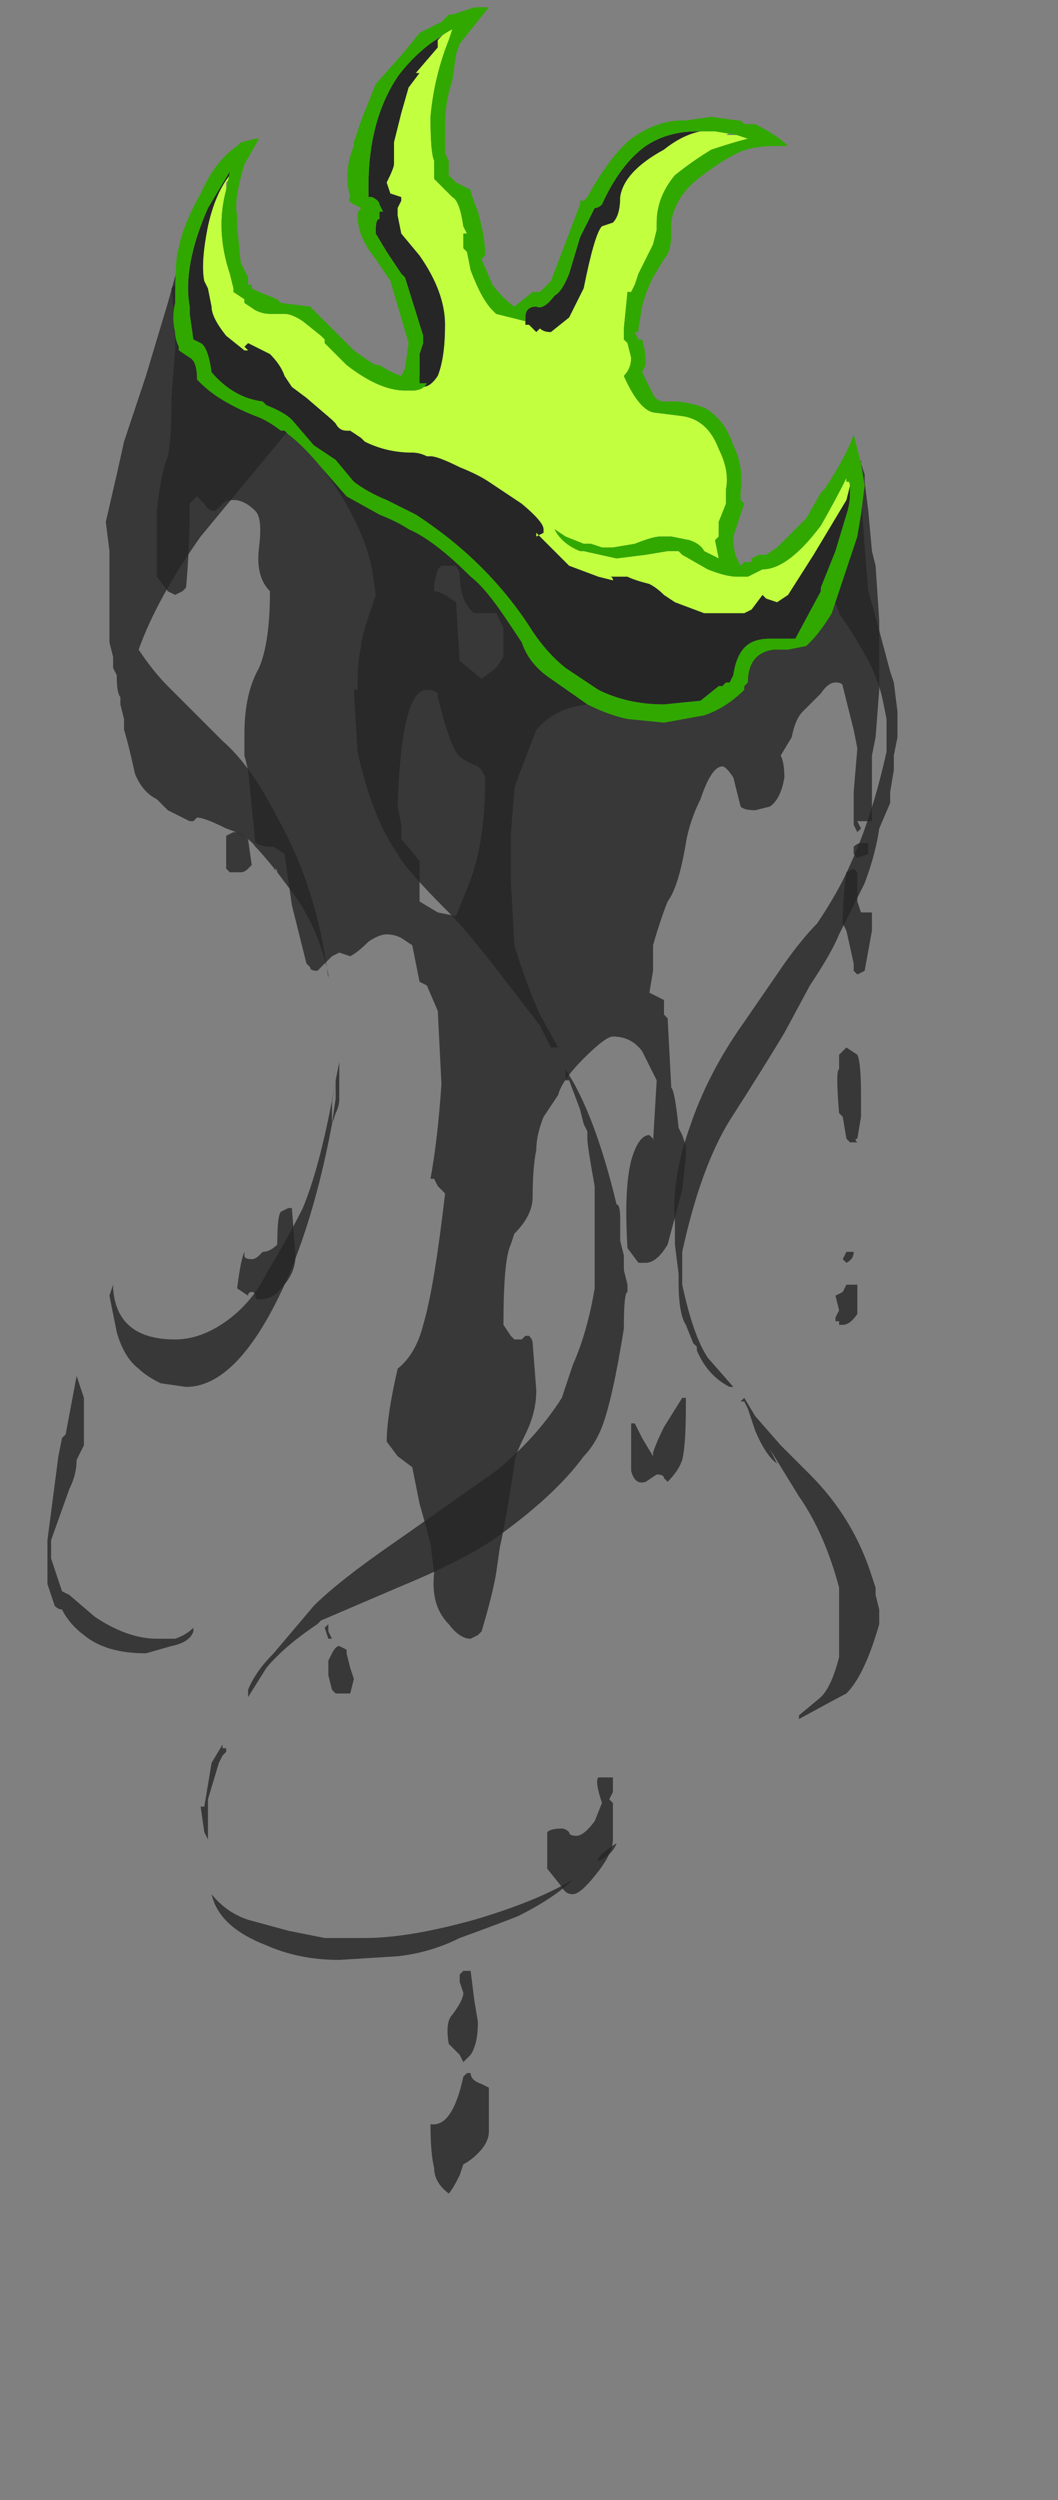 <?xml version="1.0" encoding="UTF-8" standalone="no"?>
<svg xmlns:ffdec="https://www.free-decompiler.com/flash" xmlns:xlink="http://www.w3.org/1999/xlink" ffdec:objectType="frame" height="239.75px" width="101.5px" xmlns="http://www.w3.org/2000/svg">
  <rect width="100%" height="100%" fill="#808080" stroke="none"/>
  <g transform="matrix(1.0, 0.0, 0.0, 1.0, 47.6, 34.3)">
    <use ffdec:characterId="3931" height="29.95" transform="matrix(7.0, 0.0, 0.0, 7.0, -43.05, -33.6)" width="11.65" xlink:href="#shape0"/>
  </g>
  <defs>
    <g id="shape0" transform="matrix(1.0, 0.0, 0.0, 1.0, 6.15, 4.8)">
      <path d="M2.75 -3.1 L2.8 -3.1 Q2.55 -3.05 2.3 -2.85 1.75 -2.55 1.7 -2.2 1.7 -1.95 1.6 -1.85 L1.45 -1.8 Q1.35 -1.7 1.2 -0.95 L1.0 -0.55 0.75 -0.35 Q0.65 -0.35 0.6 -0.4 L0.55 -0.35 0.45 -0.45 0.4 -0.45 0.4 -0.55 Q0.4 -0.7 0.55 -0.7 0.65 -0.65 0.8 -0.85 0.9 -0.9 1.0 -1.15 L1.15 -1.65 1.35 -2.05 Q1.4 -2.05 1.45 -2.1 1.7 -2.65 2.05 -2.9 2.35 -3.1 2.75 -3.1 M3.4 3.5 L3.5 3.45 3.65 3.25 3.7 3.3 3.85 3.35 4.0 3.25 4.35 2.7 4.8 1.95 4.85 1.75 4.85 1.85 Q4.85 2.0 4.8 2.15 L4.65 2.65 4.45 3.15 4.45 3.2 4.1 3.85 3.75 3.85 Q3.6 3.85 3.5 3.9 3.3 4.0 3.25 4.35 L3.2 4.45 3.15 4.45 3.1 4.5 3.05 4.5 2.8 4.7 2.3 4.75 Q1.8 4.75 1.4 4.55 L0.95 4.25 Q0.7 4.05 0.5 3.75 -0.1 2.8 -1.1 2.15 -1.2 2.1 -1.5 1.95 -1.75 1.85 -1.95 1.7 L-2.2 1.4 -2.5 1.2 -2.8 0.85 Q-2.9 0.75 -3.15 0.65 L-3.2 0.6 Q-3.6 0.55 -3.9 0.2 -3.95 -0.15 -4.05 -0.2 L-4.15 -0.25 -4.2 -0.6 -4.2 -0.7 Q-4.3 -1.25 -3.95 -2.05 L-3.65 -2.55 -3.65 -2.5 Q-3.85 -2.25 -3.95 -1.8 -4.05 -1.3 -4.0 -1.05 L-3.95 -0.95 -3.9 -0.7 Q-3.9 -0.55 -3.7 -0.3 L-3.45 -0.1 -3.4 -0.1 -3.45 -0.15 -3.4 -0.2 -3.1 -0.05 Q-2.95 0.1 -2.9 0.25 L-2.8 0.4 -2.6 0.55 -2.25 0.85 -2.2 0.9 Q-2.15 1.0 -2.05 1.0 L-2.0 1.0 -1.85 1.1 -1.8 1.15 Q-1.5 1.3 -1.15 1.3 -1.05 1.3 -0.95 1.35 L-0.9 1.35 Q-0.8 1.35 -0.5 1.5 -0.25 1.6 -0.1 1.7 L0.35 2.0 Q0.65 2.25 0.65 2.35 L0.65 2.4 0.55 2.45 0.55 2.4 1.0 2.85 1.4 3.0 1.6 3.05 Q1.6 3.0 1.55 3.0 L1.8 3.0 Q1.9 3.05 2.1 3.1 2.2 3.15 2.3 3.25 L2.45 3.35 2.85 3.5 3.4 3.5 M-0.75 -4.4 L-0.8 -4.35 -0.8 -4.25 -1.1 -3.9 -1.05 -3.9 -1.2 -3.7 -1.3 -3.35 -1.4 -2.95 -1.4 -2.65 Q-1.4 -2.6 -1.5 -2.4 L-1.45 -2.25 -1.3 -2.2 -1.3 -2.15 -1.35 -2.05 -1.35 -1.95 -1.3 -1.7 -1.05 -1.4 Q-0.7 -0.9 -0.7 -0.45 -0.7 0.0 -0.8 0.25 -0.9 0.4 -1.0 0.4 L-1.05 0.4 -1.1 0.3 -1.05 0.25 -1.05 -0.05 -1.0 -0.2 -1.0 -0.3 -1.25 -1.1 -1.3 -1.15 -1.5 -1.45 -1.65 -1.7 -1.65 -1.75 Q-1.65 -1.9 -1.6 -1.9 L-1.6 -2.0 -1.55 -2.0 -1.6 -2.1 Q-1.6 -2.15 -1.7 -2.2 L-1.75 -2.2 -1.75 -2.35 Q-1.75 -3.25 -1.35 -3.85 -1.1 -4.2 -0.75 -4.4" fill="#262626" fill-rule="evenodd" stroke="none"/>
      <path d="M2.3 -2.85 Q2.55 -3.05 2.8 -3.1 L3.05 -3.15 3.25 -3.1 3.15 -3.05 3.3 -3.05 3.45 -3.0 Q3.25 -2.95 2.95 -2.85 2.7 -2.7 2.45 -2.5 2.2 -2.2 2.2 -1.85 L2.2 -1.75 2.15 -1.55 1.95 -1.15 1.9 -1.0 1.85 -0.9 1.8 -0.9 1.75 -0.4 1.75 -0.25 1.8 -0.2 1.85 0.0 Q1.85 0.15 1.75 0.25 1.95 0.7 2.15 0.75 L2.55 0.8 Q2.9 0.85 3.05 1.25 3.2 1.55 3.15 1.8 L3.15 2.0 3.05 2.25 3.05 2.45 3.0 2.5 3.05 2.75 2.85 2.65 Q2.8 2.55 2.65 2.5 L2.4 2.45 2.25 2.45 Q2.15 2.45 1.9 2.55 L1.6 2.6 1.45 2.6 1.3 2.55 1.2 2.55 0.95 2.45 0.8 2.35 Q0.9 2.55 1.15 2.65 L1.2 2.65 1.65 2.75 2.05 2.7 2.35 2.65 2.5 2.65 2.55 2.7 2.9 2.9 Q3.15 3.0 3.3 3.0 L3.45 3.0 3.65 2.9 Q4.0 2.9 4.45 2.3 4.65 1.95 4.8 1.65 L4.8 1.6 4.85 1.75 4.8 1.95 4.35 2.7 4.0 3.25 3.85 3.35 3.7 3.3 3.65 3.25 3.5 3.45 3.4 3.5 2.85 3.5 2.45 3.35 2.3 3.25 Q2.2 3.15 2.1 3.1 1.9 3.05 1.8 3.0 L1.55 3.0 Q1.6 3.0 1.6 3.05 L1.4 3.0 1.0 2.85 0.55 2.4 0.55 2.45 0.65 2.4 0.65 2.35 Q0.65 2.25 0.35 2.0 L-0.1 1.7 Q-0.25 1.6 -0.5 1.5 -0.8 1.35 -0.9 1.35 L-0.95 1.35 Q-1.05 1.3 -1.15 1.3 -1.5 1.3 -1.8 1.15 L-1.85 1.1 -2.0 1.0 -2.05 1.0 Q-2.15 1.0 -2.2 0.9 L-2.25 0.85 -2.6 0.55 -2.8 0.4 -2.9 0.25 Q-2.95 0.1 -3.1 -0.05 L-3.4 -0.2 -3.45 -0.15 -3.4 -0.1 -3.45 -0.1 -3.7 -0.3 Q-3.9 -0.55 -3.9 -0.7 L-3.95 -0.95 -4.0 -1.05 Q-4.05 -1.3 -3.95 -1.8 -3.85 -2.25 -3.65 -2.5 L-3.6 -2.55 -3.6 -2.5 -3.7 -2.4 -3.7 -2.3 Q-3.85 -1.75 -3.65 -1.15 L-3.6 -0.95 -3.6 -0.9 -3.45 -0.8 -3.45 -0.75 -3.3 -0.65 Q-3.2 -0.6 -3.1 -0.6 L-2.9 -0.6 Q-2.8 -0.6 -2.65 -0.5 L-2.4 -0.3 -2.35 -0.25 -2.35 -0.2 -2.05 0.1 Q-1.6 0.45 -1.25 0.45 L-1.1 0.45 -1.05 0.4 -1.0 0.4 Q-0.9 0.4 -0.8 0.25 -0.7 0.0 -0.7 -0.45 -0.7 -0.9 -1.05 -1.4 L-1.3 -1.7 -1.35 -1.95 -1.35 -2.05 -1.3 -2.15 -1.3 -2.2 -1.45 -2.25 -1.5 -2.4 Q-1.4 -2.6 -1.4 -2.65 L-1.4 -2.95 -1.3 -3.35 -1.2 -3.7 -1.05 -3.9 -1.1 -3.9 -0.8 -4.25 -0.8 -4.35 -0.7 -4.45 -0.6 -4.5 -0.65 -4.35 Q-0.85 -3.85 -0.9 -3.3 -0.9 -2.8 -0.85 -2.7 L-0.85 -2.45 -0.6 -2.2 Q-0.5 -2.15 -0.45 -1.8 L-0.4 -1.7 -0.45 -1.7 -0.45 -1.5 -0.4 -1.45 -0.35 -1.2 Q-0.2 -0.8 -0.05 -0.65 L0.0 -0.6 0.4 -0.5 0.4 -0.45 0.45 -0.45 0.55 -0.35 0.6 -0.4 Q0.65 -0.35 0.75 -0.35 L1.0 -0.55 1.2 -0.95 Q1.35 -1.7 1.45 -1.8 L1.6 -1.85 Q1.7 -1.95 1.7 -2.2 1.75 -2.55 2.3 -2.85" fill="#c1ff3f" fill-rule="evenodd" stroke="none"/>
      <path d="M3.45 14.4 L3.4 14.3 3.35 14.3 3.4 14.25 3.55 14.5 3.9 14.9 4.3 15.3 Q4.9 15.9 5.15 16.7 L5.2 16.85 5.2 16.95 5.25 17.15 5.25 17.35 Q5.05 18.05 4.8 18.3 4.7 18.35 4.15 18.65 L4.15 18.6 4.45 18.35 Q4.6 18.2 4.7 17.8 L4.7 16.85 Q4.5 16.1 4.15 15.6 L3.75 14.95 3.85 15.15 Q3.7 15.05 3.55 14.7 L3.45 14.4 M4.85 2.35 Q4.85 1.8 4.95 1.6 L5.0 1.75 Q5.0 2.0 5.1 3.2 L5.2 3.55 5.4 4.3 5.45 4.45 5.5 4.85 5.5 5.2 5.45 5.45 5.45 5.65 5.4 5.95 5.4 6.1 5.25 6.45 Q5.2 6.8 5.05 7.2 L4.7 7.9 Q4.6 8.15 4.3 8.6 L3.95 9.25 Q3.65 9.75 3.2 10.45 2.8 11.1 2.55 12.25 L2.55 12.7 Q2.7 13.4 2.9 13.7 L3.25 14.1 3.2 14.1 Q2.9 13.95 2.75 13.6 L2.75 13.55 2.7 13.5 2.6 13.25 Q2.5 13.1 2.5 12.65 L2.5 12.55 2.45 12.15 2.45 11.85 Q2.4 11.25 2.65 10.55 2.9 9.8 3.4 9.1 L3.95 8.3 Q4.2 7.95 4.4 7.75 4.7 7.3 4.85 6.95 5.15 6.3 5.35 5.4 L5.35 4.95 5.3 4.7 Q5.25 4.45 5.1 4.15 L4.9 3.8 4.7 3.5 Q4.65 3.3 4.5 3.15 L4.65 2.9 4.85 2.35" fill="#262626" fill-opacity="0.8" fill-rule="evenodd" stroke="none"/>
      <path d="M-3.7 19.05 L-3.7 19.1 -3.75 19.15 -3.8 19.25 -3.95 19.75 -3.95 20.3 -4.0 20.2 -4.05 19.85 -4.0 19.85 -3.9 19.25 -3.75 19.0 -3.75 19.05 -3.7 19.05 M-1.65 3.5 L-1.65 3.5 M1.05 20.85 Q0.8 21.1 0.3 21.35 0.05 21.45 -0.5 21.65 -0.9 21.85 -1.35 21.9 L-2.15 21.95 Q-2.7 21.95 -3.15 21.75 -3.8 21.5 -3.9 21.05 -3.7 21.3 -3.4 21.4 L-2.85 21.55 -2.35 21.65 -1.8 21.65 Q-1.2 21.65 -0.3 21.4 0.55 21.15 1.05 20.85 M1.4 20.6 Q1.35 20.55 1.65 20.35 1.6 20.5 1.4 20.6 M1.0 9.9 L0.95 9.9 0.95 9.8 0.95 9.75 Q1.35 10.35 1.65 11.6 1.7 11.6 1.7 11.8 L1.7 12.1 1.75 12.3 1.75 12.5 1.8 12.7 1.8 12.8 Q1.75 12.8 1.75 13.3 1.6 14.25 1.45 14.65 1.35 14.9 1.2 15.05 0.8 15.6 -0.05 16.2 -0.5 16.5 -1.35 16.85 L-2.4 17.3 -2.45 17.35 Q-2.9 17.65 -3.15 17.95 L-3.4 18.35 -3.4 18.25 Q-3.3 18.0 -3.05 17.75 L-2.5 17.1 Q-2.15 16.75 -1.35 16.2 L0.0 15.25 Q0.55 14.8 0.9 14.25 L1.05 13.8 Q1.25 13.35 1.35 12.75 L1.35 11.35 Q1.25 10.8 1.25 10.7 L1.25 10.6 1.2 10.5 1.15 10.3 1.0 9.9 M0.8 4.35 L0.95 4.45 1.25 4.75 Q0.8 4.8 0.55 5.1 L0.3 5.75 0.25 5.9 0.2 6.55 0.2 7.15 0.25 8.05 Q0.4 8.55 0.6 9.0 L0.85 9.45 0.75 9.45 0.6 9.15 0.1 8.5 Q-0.4 7.85 -0.65 7.6 -1.25 7.0 -1.35 6.8 -1.7 6.3 -1.9 5.4 L-1.95 4.55 -1.9 4.55 Q-1.9 4.15 -1.85 3.95 L-1.85 3.9 -1.8 3.7 -1.65 3.25 -1.7 2.9 Q-1.85 2.2 -2.4 1.5 L-2.4 1.45 -2.35 1.4 Q-2.2 1.65 -1.55 2.0 -1.25 2.15 -1.0 2.35 L-0.9 2.25 Q-0.5 2.6 0.0 3.25 0.2 3.45 0.5 4.0 0.65 4.2 0.8 4.35" fill="#262626" fill-opacity="0.8" fill-rule="evenodd" stroke="none"/>
      <path d="M-5.75 13.95 L-5.65 14.25 -5.65 14.9 -5.75 15.1 Q-5.75 15.3 -5.85 15.5 L-6.1 16.2 -6.1 16.45 -5.95 16.9 -5.85 16.95 -5.5 17.25 Q-5.05 17.55 -4.65 17.55 L-4.4 17.55 Q-4.25 17.5 -4.15 17.4 L-4.15 17.45 Q-4.2 17.6 -4.45 17.65 L-4.8 17.75 Q-5.35 17.75 -5.65 17.5 -5.85 17.35 -5.95 17.15 -6.0 17.15 -6.05 17.1 L-6.15 16.8 -6.15 16.2 -6.0 15.05 -5.95 14.8 -5.9 14.75 -5.75 13.95 M-2.2 10.35 L-2.25 10.5 Q-2.55 12.1 -3.1 13.1 -3.65 14.1 -4.25 14.1 L-4.6 14.05 Q-4.8 13.95 -4.9 13.85 -5.1 13.7 -5.2 13.35 L-5.3 12.85 -5.25 12.7 -5.25 12.75 Q-5.2 13.45 -4.4 13.45 -4.05 13.45 -3.7 13.2 -3.35 12.95 -3.15 12.55 -2.85 12.05 -2.65 11.65 -2.4 11.05 -2.2 9.9 L-2.15 9.65 -2.15 10.15 Q-2.15 10.25 -2.2 10.35 M-2.2 9.9 L-2.25 10.2 -2.25 10.5 -2.2 10.15 -2.2 9.9 M-4.4 -0.65 L-4.35 -0.55 -4.35 -0.15 -4.1 -0.15 -4.05 -0.1 -4.05 0.1 -3.7 0.5 Q-3.5 0.7 -3.25 0.75 -3.2 0.75 -2.85 1.0 L-4.05 2.45 Q-4.65 3.3 -4.9 4.0 -4.7 4.3 -4.5 4.5 L-3.75 5.25 Q-3.35 5.6 -3.0 6.3 -2.6 7.0 -2.4 7.9 -2.35 8.15 -2.3 8.5 L-2.3 8.45 Q-2.45 7.75 -2.85 7.25 L-3.0 7.05 -3.05 7.0 Q-3.0 7.0 -3.0 7.05 -3.2 6.8 -3.3 6.7 -3.4 6.55 -3.7 6.45 -4.0 6.3 -4.1 6.3 L-4.15 6.35 -4.2 6.35 -4.5 6.2 -4.65 6.05 Q-4.85 5.95 -4.95 5.7 -5.05 5.25 -5.1 5.1 L-5.1 4.95 -5.15 4.75 -5.15 4.65 Q-5.2 4.6 -5.2 4.35 L-5.25 4.25 -5.25 4.1 -5.3 3.9 -5.3 2.65 -5.35 2.25 -5.2 1.6 -5.1 1.15 -4.8 0.25 -4.5 -0.75 -4.25 -1.65 -4.2 -1.6 Q-4.3 -1.1 -4.4 -0.65" fill="#262626" fill-opacity="0.8" fill-rule="evenodd" stroke="none"/>
      <path d="M0.9 20.95 L0.7 20.7 0.7 20.2 Q0.75 20.15 0.9 20.15 0.95 20.15 1.0 20.2 1.0 20.25 1.1 20.25 1.2 20.25 1.35 20.05 L1.45 19.8 Q1.35 19.5 1.4 19.45 L1.6 19.45 1.6 19.65 1.55 19.75 1.6 19.8 1.6 20.3 Q1.6 20.5 1.35 20.8 1.15 21.05 1.05 21.05 0.95 21.05 0.9 20.95 M2.3 14.65 L2.55 14.25 2.6 14.25 2.6 14.35 Q2.6 14.9 2.55 15.1 2.5 15.25 2.35 15.4 L2.3 15.35 Q2.3 15.3 2.2 15.3 L2.05 15.4 Q1.9 15.45 1.85 15.25 L1.85 14.6 1.9 14.6 2.0 14.8 2.15 15.05 2.15 15.0 Q2.2 14.85 2.3 14.65 M4.75 13.2 L4.75 13.2 M4.75 12.8 L4.8 12.7 4.95 12.7 4.95 13.1 Q4.85 13.25 4.75 13.25 L4.7 13.25 4.7 13.2 4.65 13.2 4.65 13.15 4.7 13.05 4.65 12.85 4.75 12.8 M4.8 12.25 L4.9 12.25 Q4.9 12.35 4.8 12.4 L4.75 12.35 4.8 12.25 M4.75 10.4 L4.7 10.35 Q4.65 9.75 4.7 9.75 L4.7 9.55 Q4.75 9.5 4.8 9.45 L4.95 9.55 Q5.0 9.65 5.0 10.1 L5.0 10.4 4.95 10.7 Q4.9 10.7 4.95 10.75 L4.85 10.75 4.8 10.7 4.75 10.4 M4.8 7.05 L4.9 7.0 4.95 7.05 Q4.95 7.3 4.95 7.45 L5.0 7.6 5.15 7.6 5.15 7.85 5.05 8.4 4.95 8.45 4.9 8.4 4.9 8.3 4.8 7.85 4.75 7.75 Q4.75 7.4 4.8 7.05 M4.9 6.8 L4.9 6.7 Q4.95 6.65 5.0 6.65 L5.1 6.65 5.1 6.8 4.95 6.85 4.9 6.8 M-0.4 23.5 L-0.35 23.5 Q-0.35 23.6 -0.2 23.65 L-0.1 23.7 -0.1 24.3 Q-0.1 24.45 -0.25 24.6 -0.35 24.7 -0.45 24.75 L-0.5 24.9 Q-0.6 25.1 -0.65 25.15 -0.85 25.0 -0.85 24.8 -0.9 24.6 -0.9 24.2 -0.6 24.25 -0.45 23.55 L-0.4 23.5 M-0.6 22.7 Q-0.45 22.5 -0.45 22.4 L-0.5 22.25 -0.5 22.15 -0.45 22.1 -0.35 22.1 -0.3 22.5 -0.25 22.8 Q-0.25 23.1 -0.35 23.25 L-0.45 23.35 -0.5 23.25 -0.65 23.1 Q-0.7 22.8 -0.6 22.7 M-2.05 17.75 L-2.0 17.95 -1.95 18.1 -2.0 18.3 -2.2 18.3 -2.25 18.25 -2.3 18.05 -2.3 17.85 -2.25 17.75 Q-2.2 17.65 -2.15 17.65 L-2.05 17.7 -2.05 17.75 M-2.35 17.4 L-2.3 17.35 -2.3 17.45 -2.25 17.55 -2.3 17.55 -2.35 17.4 M-3.45 12.25 L-3.45 12.3 Q-3.45 12.35 -3.35 12.35 -3.3 12.35 -3.25 12.3 L-3.2 12.25 Q-3.1 12.25 -3.0 12.15 -3.0 11.75 -2.95 11.7 L-2.85 11.65 -2.8 11.65 -2.75 12.3 Q-2.75 12.55 -2.95 12.75 -3.05 12.9 -3.25 12.9 -3.3 12.9 -3.3 12.85 -3.3 12.8 -3.35 12.8 -3.4 12.8 -3.4 12.85 L-3.55 12.75 Q-3.5 12.35 -3.45 12.25 M-0.8 4.6 Q-0.85 4.55 -0.95 4.55 -1.3 4.55 -1.35 6.15 L-1.3 6.4 -1.3 6.6 Q-1.2 6.7 -1.05 6.9 L-1.05 7.45 -0.8 7.6 -0.55 7.65 -0.35 7.15 Q-0.15 6.6 -0.15 5.75 L-0.2 5.65 -0.25 5.6 Q-0.5 5.5 -0.55 5.4 -0.65 5.25 -0.8 4.65 L-0.8 4.6 M-3.7 7.0 L-3.7 6.55 -3.6 6.5 Q-3.5 6.5 -3.4 6.6 L-3.35 6.95 -3.4 7.0 Q-3.45 7.05 -3.5 7.05 L-3.65 7.05 -3.7 7.0 M-0.85 3.1 L-0.85 3.2 Q-0.8 3.2 -0.7 3.25 L-0.55 3.35 -0.5 4.15 -0.2 4.4 0.0 4.25 0.1 4.1 0.1 3.7 0.0 3.5 -0.3 3.5 Q-0.5 3.35 -0.5 2.95 L-0.55 2.85 Q-0.6 2.85 -0.65 2.85 L-0.75 2.85 -0.8 2.9 -0.85 3.1 M-4.4 -0.1 L-4.4 -0.5 -4.45 -0.95 -4.4 -1.0 Q-4.35 -0.5 -4.15 -0.3 L-4.15 -0.25 -4.05 -0.2 Q-3.95 -0.15 -3.9 0.2 -3.6 0.55 -3.2 0.6 L-3.15 0.65 Q-2.9 0.75 -2.8 0.85 L-2.5 1.2 -2.2 1.4 -1.95 1.7 Q-1.75 1.85 -1.5 1.95 -1.2 2.1 -1.1 2.15 -0.1 2.8 0.5 3.75 0.7 4.05 0.95 4.25 L1.4 4.55 Q1.8 4.75 2.3 4.75 L2.8 4.7 3.05 4.5 3.1 4.5 3.15 4.45 3.2 4.45 3.25 4.35 Q3.3 4.0 3.5 3.9 3.6 3.85 3.75 3.85 L4.1 3.85 4.45 3.2 4.45 3.15 4.65 2.65 4.8 2.15 4.85 1.9 5.0 1.4 5.0 1.45 5.05 1.6 5.05 1.7 5.1 2.1 5.15 2.65 5.2 2.85 5.25 3.6 5.25 4.55 5.2 5.2 5.15 5.45 5.15 6.35 4.95 6.35 5.0 6.45 4.95 6.5 4.9 6.4 Q4.9 6.35 4.9 6.25 L4.9 5.95 4.95 5.35 4.9 5.1 4.8 4.7 4.75 4.5 Q4.75 4.45 4.65 4.45 4.55 4.45 4.45 4.6 L4.2 4.85 Q4.1 4.95 4.05 5.2 L3.9 5.45 Q3.95 5.55 3.95 5.75 3.9 6.05 3.75 6.15 L3.55 6.2 Q3.4 6.2 3.35 6.15 L3.25 5.75 Q3.15 5.6 3.1 5.6 2.95 5.6 2.8 6.05 2.65 6.35 2.6 6.65 2.5 7.25 2.35 7.45 2.25 7.7 2.15 8.05 L2.15 8.4 2.1 8.7 2.3 8.8 2.3 9.0 2.35 9.05 2.4 10.0 Q2.45 10.05 2.5 10.55 L2.55 10.65 2.6 10.8 2.6 10.95 2.55 11.4 2.35 12.15 Q2.2 12.4 2.05 12.4 2.0 12.4 1.95 12.4 L1.8 12.2 Q1.75 11.4 1.85 11.0 1.95 10.65 2.1 10.65 L2.15 10.7 2.15 10.75 2.2 9.9 2.0 9.5 Q1.85 9.3 1.6 9.3 1.5 9.3 1.2 9.6 0.9 9.9 0.85 10.1 L0.65 10.4 Q0.55 10.65 0.55 10.85 0.5 11.1 0.5 11.5 0.5 11.75 0.25 12.0 L0.2 12.15 Q0.1 12.35 0.1 13.25 L0.2 13.4 0.25 13.45 0.35 13.45 0.4 13.4 0.45 13.4 Q0.5 13.45 0.5 13.5 L0.55 14.15 Q0.55 14.45 0.4 14.75 0.25 15.05 0.25 15.15 0.15 15.85 0.05 16.3 L0.0 16.65 Q-0.05 16.95 -0.2 17.45 L-0.25 17.5 -0.35 17.55 Q-0.5 17.55 -0.65 17.35 -0.9 17.1 -0.85 16.65 L-0.9 16.25 Q-0.95 16.05 -1.05 15.7 L-1.15 15.2 -1.35 15.05 -1.5 14.85 Q-1.5 14.5 -1.35 13.85 -1.1 13.65 -1.0 13.25 -0.85 12.75 -0.7 11.45 L-0.8 11.35 -0.85 11.25 -0.9 11.25 Q-0.8 10.7 -0.75 9.95 L-0.8 8.95 -0.95 8.6 -1.05 8.55 -1.15 8.05 -1.3 7.95 Q-1.4 7.9 -1.5 7.9 -1.6 7.9 -1.75 8.0 -1.9 8.15 -2.0 8.2 L-2.15 8.15 -2.25 8.2 -2.45 8.4 Q-2.55 8.4 -2.55 8.35 L-2.6 8.3 -2.8 7.5 -2.9 6.8 -3.05 6.7 -3.1 6.7 Q-3.2 6.7 -3.3 6.65 L-3.4 5.65 -3.45 5.45 -3.45 5.15 Q-3.45 4.6 -3.25 4.25 -3.1 3.9 -3.1 3.2 -3.3 3.0 -3.25 2.6 -3.2 2.2 -3.3 2.1 -3.45 1.95 -3.6 1.95 -3.7 1.95 -3.75 2.0 L-3.85 2.1 Q-3.95 2.1 -4.0 2.0 L-4.1 1.9 -4.2 2.0 Q-4.2 2.6 -4.25 3.15 L-4.3 3.2 -4.4 3.25 -4.5 3.2 -4.65 3.0 -4.65 2.1 Q-4.6 1.6 -4.5 1.35 -4.45 1.15 -4.45 0.55 L-4.4 -0.1" fill="#262626" fill-opacity="0.8" fill-rule="evenodd" stroke="none"/>
      <path d="M2.55 -3.25 L2.6 -3.25 2.95 -3.3 3.3 -3.25 3.35 -3.25 3.4 -3.2 3.55 -3.2 Q3.85 -3.05 4.0 -2.9 L3.85 -2.9 Q3.5 -2.9 3.3 -2.8 3.1 -2.7 2.9 -2.55 2.45 -2.25 2.4 -1.85 L2.4 -1.7 Q2.4 -1.45 2.3 -1.35 L2.15 -1.1 Q2.05 -0.9 2.0 -0.7 L1.95 -0.4 1.95 -0.35 1.9 -0.35 1.95 -0.25 2.0 -0.25 Q2.05 -0.1 2.05 0.1 L2.0 0.2 2.15 0.5 Q2.2 0.6 2.3 0.6 L2.5 0.6 Q2.85 0.65 2.95 0.75 3.15 0.9 3.25 1.2 3.4 1.5 3.35 1.85 L3.35 1.95 3.4 2.0 3.25 2.45 Q3.25 2.65 3.3 2.75 L3.35 2.85 3.4 2.8 3.5 2.8 3.5 2.75 3.6 2.7 3.7 2.7 3.85 2.6 4.25 2.2 4.45 1.85 4.5 1.8 Q4.8 1.35 4.9 1.05 L5.0 1.45 5.05 1.75 5.0 2.15 4.95 2.45 4.6 3.5 Q4.45 3.75 4.3 3.9 L4.25 3.95 4.0 4.0 3.8 4.0 Q3.45 4.05 3.45 4.45 L3.4 4.5 3.4 4.55 Q3.15 4.8 2.85 4.9 L2.3 5.0 1.8 4.95 Q1.55 4.9 1.25 4.75 L0.75 4.4 Q0.45 4.2 0.35 3.9 L0.15 3.6 Q-0.15 3.15 -0.35 3.0 -0.85 2.5 -1.2 2.35 -1.35 2.25 -1.6 2.15 L-2.05 1.9 -2.4 1.5 Q-2.65 1.2 -2.85 1.05 L-2.9 1.0 -2.95 1.0 Q-3.15 0.85 -3.3 0.8 -3.8 0.6 -4.05 0.35 L-4.1 0.3 Q-4.1 0.05 -4.2 0.0 L-4.35 -0.1 -4.35 -0.15 Q-4.4 -0.25 -4.4 -0.35 -4.45 -0.55 -4.4 -0.75 -4.4 -1.4 -4.35 -1.5 -4.3 -1.8 -4.05 -2.25 -3.85 -2.7 -3.55 -2.9 L-3.5 -2.95 -3.3 -3.0 -3.25 -3.0 -3.45 -2.65 Q-3.6 -2.15 -3.55 -1.95 L-3.55 -1.8 -3.5 -1.3 -3.4 -1.1 -3.4 -1.0 -3.35 -1.0 -3.35 -0.95 -3.25 -0.9 -3.0 -0.8 -2.95 -0.75 -2.55 -0.7 -1.95 -0.1 Q-1.75 0.05 -1.65 0.1 L-1.6 0.1 Q-1.45 0.2 -1.3 0.25 L-1.25 0.15 -1.2 -0.2 -1.45 -1.05 -1.65 -1.35 Q-1.9 -1.65 -1.9 -1.95 -1.9 -2.0 -1.85 -2.05 L-1.95 -2.1 Q-2.05 -2.15 -2.0 -2.2 -2.1 -2.55 -1.95 -2.9 L-1.95 -2.95 -1.85 -3.25 -1.65 -3.75 -1.25 -4.2 -1.05 -4.45 -0.75 -4.6 -0.65 -4.7 -0.6 -4.7 -0.3 -4.8 -0.1 -4.8 -0.5 -4.3 -0.55 -4.15 -0.6 -3.8 Q-0.7 -3.5 -0.7 -3.2 L-0.7 -2.8 -0.65 -2.7 -0.65 -2.5 Q-0.6 -2.45 -0.55 -2.4 L-0.35 -2.3 Q-0.35 -2.25 -0.25 -2.0 -0.15 -1.65 -0.15 -1.4 L-0.2 -1.35 -0.05 -1.0 Q0.1 -0.8 0.25 -0.7 L0.5 -0.9 0.6 -0.9 0.75 -1.05 1.15 -2.1 1.15 -2.15 1.2 -2.15 1.25 -2.2 Q1.55 -2.75 1.85 -3.0 2.2 -3.25 2.55 -3.25 M2.8 -3.1 L2.75 -3.1 Q2.35 -3.1 2.05 -2.9 1.7 -2.65 1.45 -2.1 1.4 -2.05 1.35 -2.05 L1.15 -1.65 1.0 -1.15 Q0.9 -0.9 0.8 -0.85 0.65 -0.65 0.55 -0.7 0.4 -0.7 0.4 -0.55 L0.4 -0.5 0.0 -0.6 -0.05 -0.65 Q-0.2 -0.8 -0.35 -1.2 L-0.4 -1.45 -0.45 -1.5 -0.45 -1.7 -0.4 -1.7 -0.45 -1.8 Q-0.5 -2.15 -0.6 -2.2 L-0.85 -2.45 -0.85 -2.7 Q-0.9 -2.8 -0.9 -3.3 -0.85 -3.85 -0.65 -4.35 L-0.6 -4.5 Q-1.05 -4.25 -1.35 -3.85 -1.75 -3.25 -1.75 -2.35 L-1.75 -2.2 -1.7 -2.2 Q-1.6 -2.15 -1.6 -2.1 L-1.55 -2.0 -1.6 -2.0 -1.6 -1.9 Q-1.65 -1.9 -1.65 -1.75 L-1.65 -1.7 -1.5 -1.45 -1.3 -1.15 -1.25 -1.1 -1.0 -0.3 -1.0 -0.2 -1.05 -0.05 -1.05 0.35 -0.95 0.35 Q-1.0 0.45 -1.15 0.45 L-1.25 0.45 Q-1.6 0.45 -2.05 0.1 L-2.35 -0.2 -2.35 -0.25 -2.4 -0.3 -2.65 -0.5 Q-2.8 -0.6 -2.9 -0.6 L-3.1 -0.6 Q-3.2 -0.6 -3.3 -0.65 L-3.45 -0.75 -3.45 -0.8 -3.6 -0.9 -3.6 -0.95 -3.65 -1.15 Q-3.85 -1.75 -3.7 -2.3 L-3.65 -2.55 -3.95 -2.05 Q-4.3 -1.25 -4.2 -0.7 L-4.2 -0.6 -4.15 -0.25 -4.05 -0.2 Q-3.95 -0.15 -3.9 0.2 -3.6 0.55 -3.2 0.6 L-3.15 0.65 Q-2.9 0.75 -2.8 0.85 L-2.5 1.2 -2.2 1.4 -1.95 1.7 Q-1.75 1.85 -1.5 1.95 -1.2 2.1 -1.1 2.15 -0.1 2.8 0.5 3.75 0.7 4.05 0.95 4.25 L1.4 4.55 Q1.8 4.75 2.3 4.75 L2.8 4.7 3.05 4.5 3.1 4.5 3.15 4.45 3.2 4.45 3.25 4.35 Q3.3 4.0 3.5 3.9 3.6 3.85 3.75 3.85 L4.1 3.85 4.45 3.2 4.45 3.15 4.65 2.65 4.8 2.15 Q4.85 2.0 4.85 1.85 L4.85 1.7 4.8 1.7 4.8 1.65 Q4.65 1.95 4.45 2.3 4.0 2.9 3.65 2.9 L3.45 3.0 3.3 3.0 Q3.15 3.0 2.9 2.9 L2.55 2.7 2.5 2.65 2.35 2.65 2.05 2.7 1.65 2.75 1.2 2.65 1.15 2.65 Q0.9 2.55 0.8 2.35 L0.95 2.45 1.2 2.55 1.3 2.55 1.45 2.6 1.6 2.6 1.9 2.55 Q2.15 2.45 2.25 2.45 L2.4 2.45 2.65 2.5 Q2.8 2.55 2.85 2.65 L3.05 2.75 3.0 2.5 3.05 2.45 3.05 2.25 3.15 2.0 3.15 1.8 Q3.2 1.55 3.05 1.25 2.9 0.85 2.55 0.8 L2.15 0.75 Q1.95 0.7 1.75 0.25 1.85 0.15 1.85 0.0 L1.8 -0.2 1.75 -0.25 1.75 -0.4 1.8 -0.9 1.85 -0.9 1.9 -1.0 1.95 -1.15 2.15 -1.55 2.2 -1.75 2.2 -1.85 Q2.2 -2.2 2.45 -2.5 2.7 -2.7 2.95 -2.85 3.25 -2.95 3.45 -3.0 L3.3 -3.05 3.0 -3.1 2.8 -3.1" fill="#31a800" fill-rule="evenodd" stroke="none"/>
    </g>
  </defs>
</svg>
